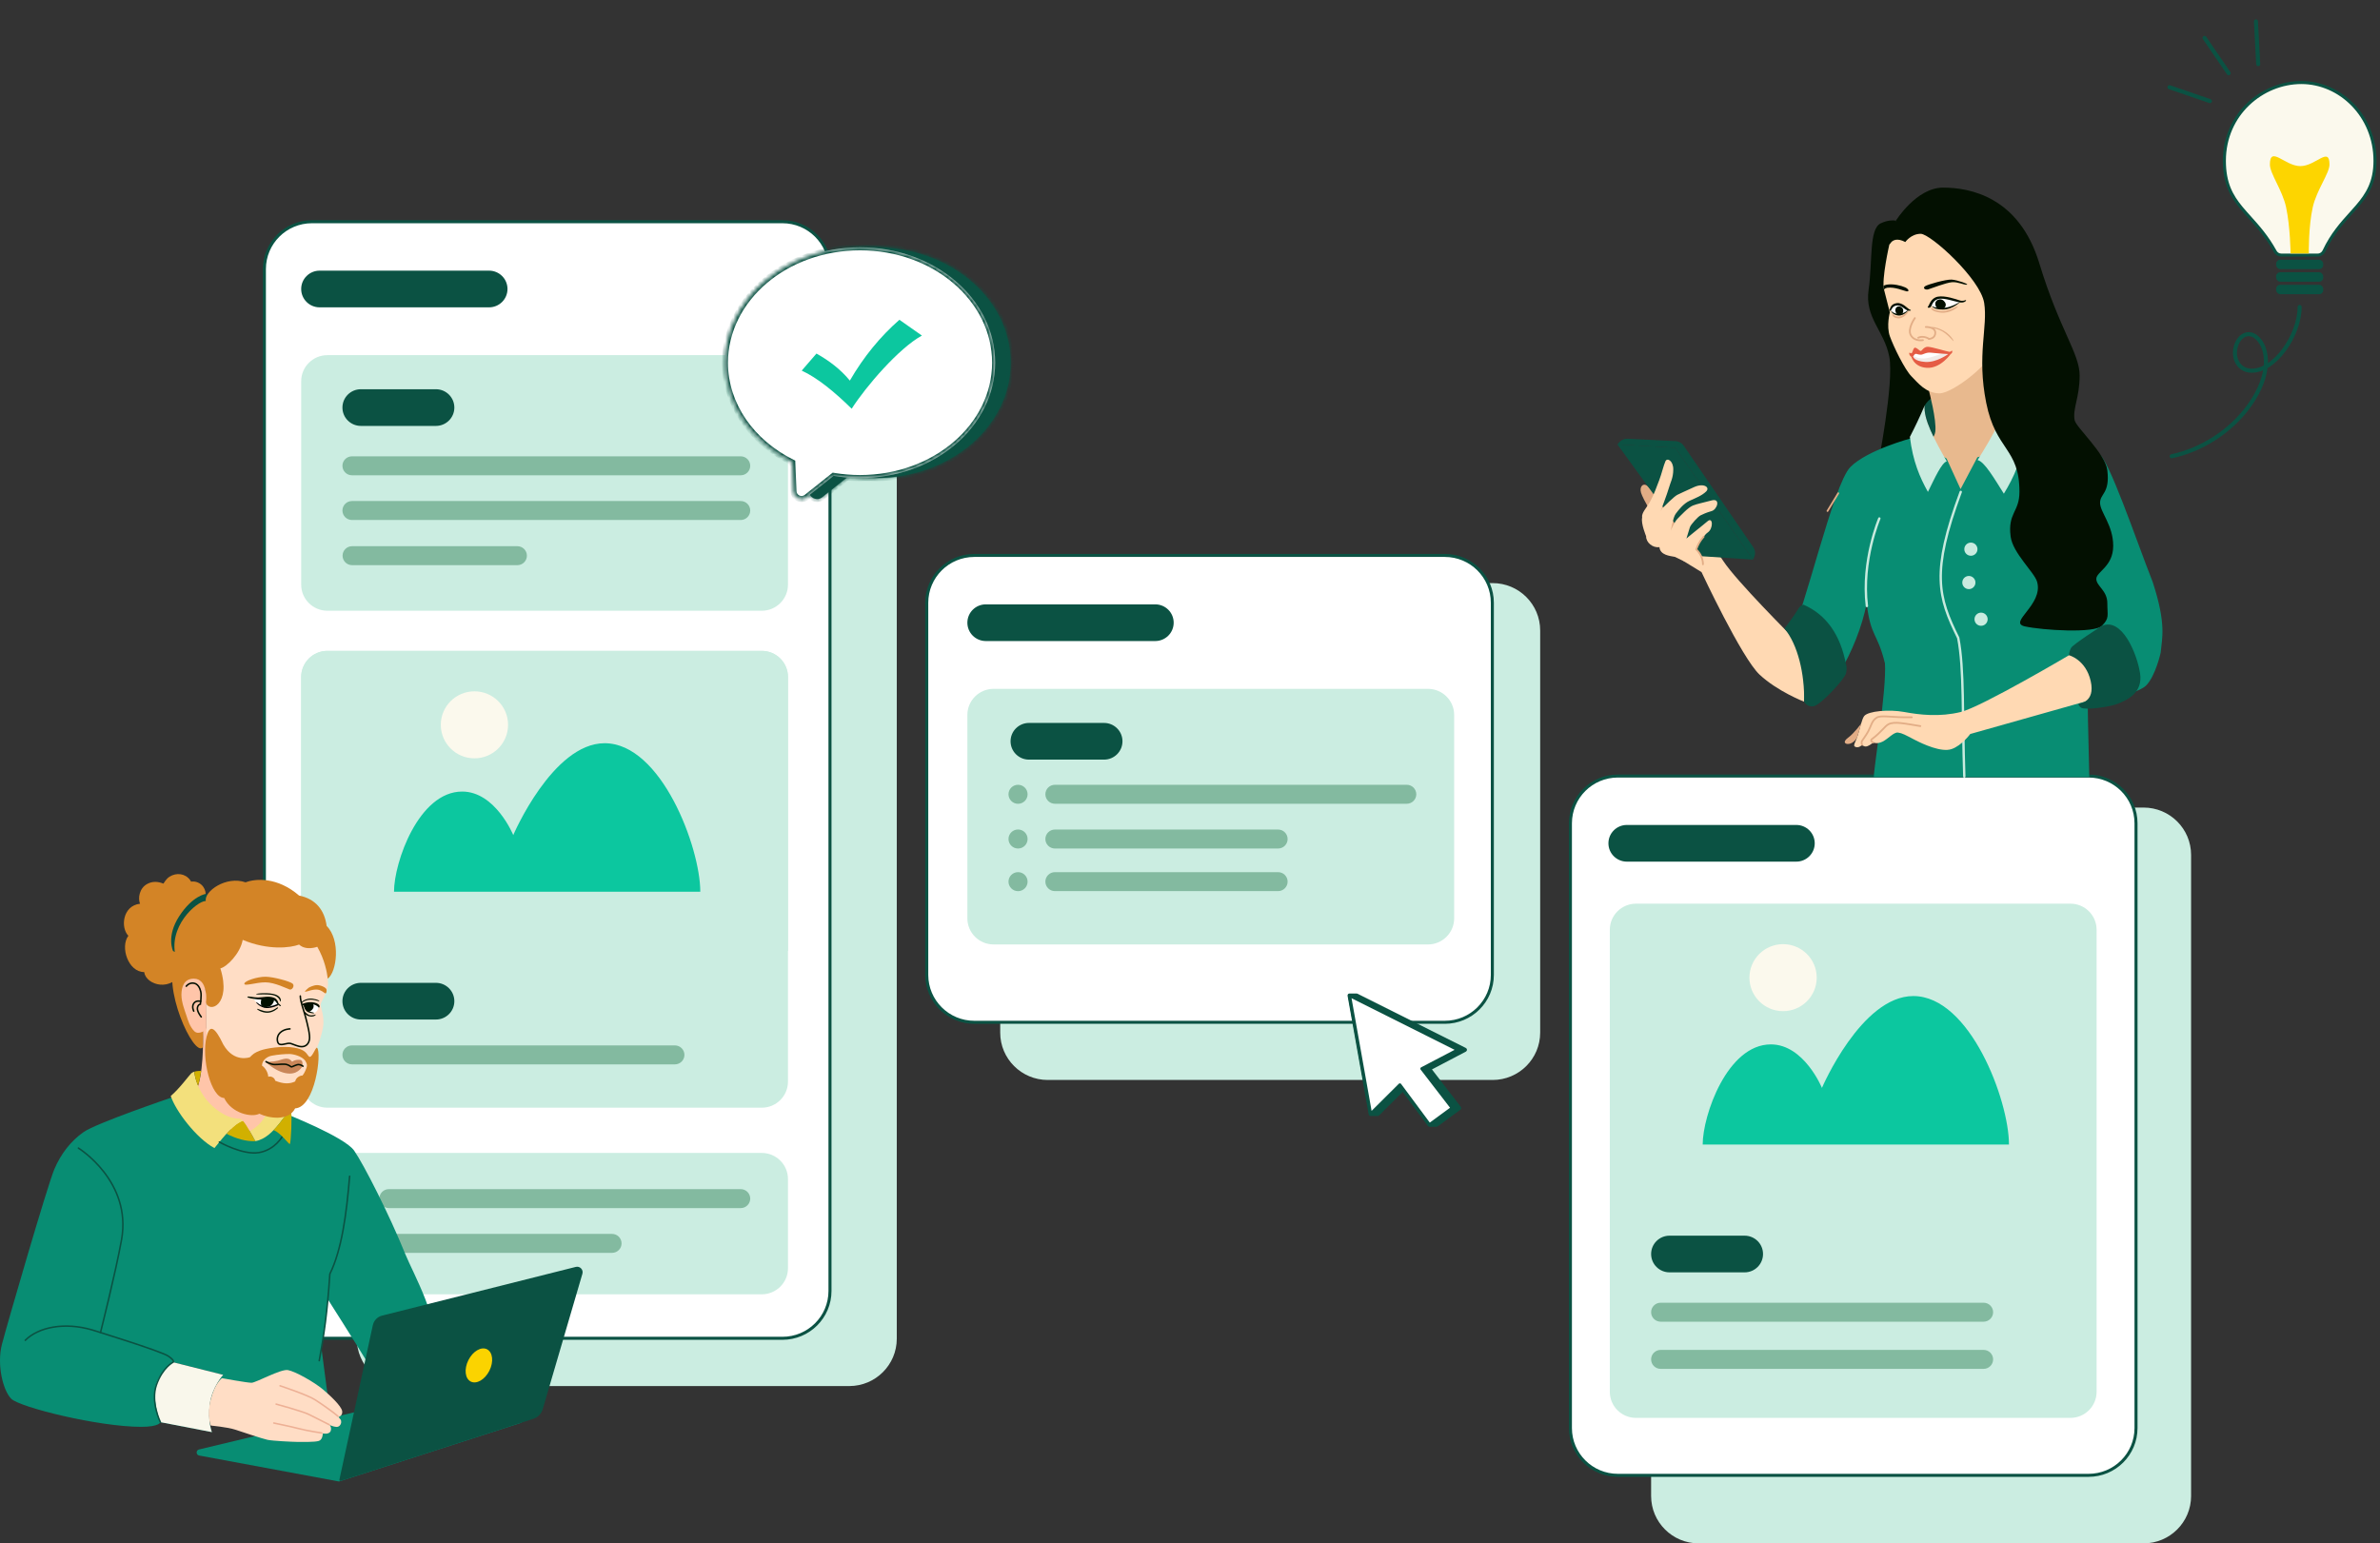 <svg width="589" height="382" viewBox="0 0 589 382" fill="none" xmlns="http://www.w3.org/2000/svg">
<rect x="0" y="0" width="589" height="382" fill="#333333" stroke="none"/>
<g id="hero-img">
<g id="card-right">
<path id="Vector" d="M530.479 199.877H420.386C413.886 199.877 408.617 205.125 408.617 211.599V370.278C408.617 376.752 413.886 382 420.386 382H530.479C536.979 382 542.248 376.752 542.248 370.278V211.599C542.248 205.125 536.979 199.877 530.479 199.877Z" fill="#CBEDE1"/>
<path id="Vector_2" d="M516.871 192.073H400.392C393.904 192.073 388.645 197.312 388.645 203.773V353.461C388.645 359.923 393.904 365.161 400.392 365.161H516.871C523.359 365.161 528.618 359.923 528.618 353.461V203.773C528.618 197.312 523.359 192.073 516.871 192.073Z" fill="white" stroke="#0B5243" stroke-width="0.75" stroke-miterlimit="10"/>
<path id="Vector_3" d="M444.549 204.184H402.61C400.092 204.184 398.051 206.216 398.051 208.724C398.051 211.231 400.092 213.264 402.61 213.264H444.549C447.067 213.264 449.108 211.231 449.108 208.724C449.108 206.216 447.067 204.184 444.549 204.184Z" fill="#0B5243"/>
<path id="Vector_4" d="M512.379 223.665H404.883C401.301 223.665 398.396 226.557 398.396 230.125V344.481C398.396 348.049 401.301 350.941 404.883 350.941H512.379C515.961 350.941 518.865 348.049 518.865 344.481V230.125C518.865 226.557 515.961 223.665 512.379 223.665Z" fill="#CBEDE1"/>
<path id="Vector_5" d="M431.755 305.841H413.175C410.658 305.841 408.617 307.873 408.617 310.381C408.617 312.888 410.658 314.921 413.175 314.921H431.755C434.272 314.921 436.313 312.888 436.313 310.381C436.313 307.873 434.272 305.841 431.755 305.841Z" fill="#0B5243"/>
<path id="Vector_6" d="M490.891 322.436H410.98C409.675 322.436 408.617 323.487 408.617 324.783C408.617 326.08 409.675 327.131 410.98 327.131H490.891C492.196 327.131 493.254 326.08 493.254 324.783C493.254 323.487 492.196 322.436 490.891 322.436Z" fill="#83BAA0"/>
<path id="Vector_7" d="M490.891 334.113H410.98C409.675 334.113 408.617 335.164 408.617 336.461C408.617 337.757 409.675 338.809 410.98 338.809H490.891C492.196 338.809 493.254 337.757 493.254 336.461C493.254 335.164 492.196 334.113 490.891 334.113Z" fill="#83BAA0"/>
<path id="Vector_8" d="M497.177 283.274C497.177 272.351 487.525 246.532 473.504 246.532C460.62 246.532 450.891 269.265 450.891 269.265C450.891 269.265 446.477 258.498 438.252 258.498C427.463 258.498 421.378 276.07 421.378 283.285H497.177V283.274Z" fill="#0CC79F"/>
<path id="Vector_9" d="M441.272 250.272C445.87 250.272 449.598 246.56 449.598 241.98C449.598 237.401 445.87 233.688 441.272 233.688C436.674 233.688 432.947 237.401 432.947 241.98C432.947 246.56 436.674 250.272 441.272 250.272Z" fill="#FBF9ED"/>
</g>
<g id="card-left">
<path id="Vector_10" d="M210.164 66.7H100.071C93.571 66.7 88.302 71.948 88.302 78.422V331.343C88.302 337.817 93.571 343.065 100.071 343.065H210.164C216.664 343.065 221.933 337.817 221.933 331.343V78.422C221.933 71.948 216.664 66.7 210.164 66.7Z" fill="#CBEDE1"/>
<path id="Vector_11" d="M193.635 54.878H77.201C70.701 54.878 65.432 60.126 65.432 66.6V319.521C65.432 325.995 70.701 331.243 77.201 331.243H193.635C200.135 331.243 205.405 325.995 205.405 319.521V66.6C205.405 60.126 200.135 54.878 193.635 54.878Z" fill="white" stroke="#0B5243" stroke-width="0.75" stroke-miterlimit="10"/>
<path id="Vector_12" d="M188.52 87.902H81.024C77.442 87.902 74.537 90.794 74.537 94.362V144.702C74.537 148.27 77.442 151.162 81.024 151.162H188.52C192.102 151.162 195.006 148.27 195.006 144.702V94.362C195.006 90.794 192.102 87.902 188.52 87.902Z" fill="#CBEDE1"/>
<path id="Vector_13" d="M188.52 285.365H81.024C77.442 285.365 74.537 288.258 74.537 291.826V313.893C74.537 317.461 77.442 320.354 81.024 320.354H188.52C192.102 320.354 195.006 317.461 195.006 313.893V291.826C195.006 288.258 192.102 285.365 188.52 285.365Z" fill="#CBEDE1"/>
<path id="Vector_14" d="M188.52 161.097H81.024C77.442 161.097 74.537 163.99 74.537 167.558V267.705C74.537 271.273 77.442 274.165 81.024 274.165H188.52C192.102 274.165 195.006 271.273 195.006 267.705V167.558C195.006 163.99 192.102 161.097 188.52 161.097Z" fill="#CBEDE1"/>
<path id="Vector_15" d="M81.013 161.097H188.52C192.097 161.097 195.006 163.994 195.006 167.558V235.359H74.537V167.558C74.537 163.994 77.446 161.097 81.024 161.097H81.013Z" fill="#CBEDE1"/>
<path id="Vector_16" d="M121.035 66.989H79.096C76.578 66.989 74.537 69.021 74.537 71.529C74.537 74.036 76.578 76.069 79.096 76.069H121.035C123.553 76.069 125.594 74.036 125.594 71.529C125.594 69.021 123.553 66.989 121.035 66.989Z" fill="#0B5243"/>
<path id="Vector_17" d="M107.884 96.338H89.305C86.787 96.338 84.746 98.371 84.746 100.878C84.746 103.385 86.787 105.418 89.305 105.418H107.884C110.401 105.418 112.442 103.385 112.442 100.878C112.442 98.371 110.401 96.338 107.884 96.338Z" fill="#0B5243"/>
<path id="Vector_18" d="M107.884 243.262H89.305C86.787 243.262 84.746 245.295 84.746 247.802C84.746 250.309 86.787 252.342 89.305 252.342H107.884C110.401 252.342 112.442 250.309 112.442 247.802C112.442 245.295 110.401 243.262 107.884 243.262Z" fill="#0B5243"/>
<path id="Vector_19" d="M183.304 112.944H87.109C85.804 112.944 84.746 113.995 84.746 115.292C84.746 116.588 85.804 117.639 87.109 117.639H183.304C184.609 117.639 185.666 116.588 185.666 115.292C185.666 113.995 184.609 112.944 183.304 112.944Z" fill="#83BAA0"/>
<path id="Vector_20" d="M183.304 124.011H87.109C85.804 124.011 84.746 125.062 84.746 126.359C84.746 127.655 85.804 128.706 87.109 128.706H183.304C184.609 128.706 185.666 127.655 185.666 126.359C185.666 125.062 184.609 124.011 183.304 124.011Z" fill="#83BAA0"/>
<path id="Vector_21" d="M183.304 294.323H96.237C94.932 294.323 93.875 295.374 93.875 296.671C93.875 297.968 94.932 299.019 96.237 299.019H183.304C184.609 299.019 185.667 297.968 185.667 296.671C185.667 295.374 184.609 294.323 183.304 294.323Z" fill="#83BAA0"/>
<path id="Vector_22" d="M151.462 305.402H96.237C94.932 305.402 93.875 306.453 93.875 307.749C93.875 309.046 94.932 310.097 96.237 310.097H151.462C152.767 310.097 153.825 309.046 153.825 307.749C153.825 306.453 152.767 305.402 151.462 305.402Z" fill="#83BAA0"/>
<path id="Vector_23" d="M167.02 258.747H87.109C85.804 258.747 84.746 259.798 84.746 261.095C84.746 262.391 85.804 263.442 87.109 263.442H167.02C168.325 263.442 169.383 262.391 169.383 261.095C169.383 259.798 168.325 258.747 167.02 258.747Z" fill="#83BAA0"/>
<path id="Vector_24" d="M128.034 135.189H87.142C85.837 135.189 84.779 136.24 84.779 137.537C84.779 138.833 85.837 139.884 87.142 139.884H128.034C129.339 139.884 130.397 138.833 130.397 137.537C130.397 136.24 129.339 135.189 128.034 135.189Z" fill="#83BAA0"/>
<g id="Group">
<path id="Vector_25" d="M173.306 220.695C173.306 209.772 163.654 183.953 149.634 183.953C136.75 183.953 127.02 206.686 127.02 206.686C127.02 206.686 122.607 195.919 114.381 195.919C103.593 195.919 97.508 213.491 97.508 220.706H173.306V220.695Z" fill="#0CC79F"/>
<path id="Vector_26" d="M117.413 187.694C122.011 187.694 125.739 183.981 125.739 179.402C125.739 174.822 122.011 171.11 117.413 171.11C112.815 171.11 109.088 174.822 109.088 179.402C109.088 183.981 112.815 187.694 117.413 187.694Z" fill="#FBF9ED"/>
</g>
<path id="Vector_27" d="M87.109 299.03C88.414 299.03 89.472 297.976 89.472 296.677C89.472 295.377 88.414 294.323 87.109 294.323C85.804 294.323 84.746 295.377 84.746 296.677C84.746 297.976 85.804 299.03 87.109 299.03Z" fill="#83BAA0"/>
<path id="Vector_28" d="M87.109 310.108C88.414 310.108 89.472 309.055 89.472 307.755C89.472 306.455 88.414 305.402 87.109 305.402C85.804 305.402 84.746 306.455 84.746 307.755C84.746 309.055 85.804 310.108 87.109 310.108Z" fill="#83BAA0"/>
</g>
<g id="card-center">
<path id="Vector_29" d="M369.392 144.323H259.299C252.799 144.323 247.53 149.571 247.53 156.045V255.582C247.53 262.056 252.799 267.304 259.299 267.304H369.392C375.892 267.304 381.161 262.056 381.161 255.582V156.045C381.161 149.571 375.892 144.323 369.392 144.323Z" fill="#CBEDE1"/>
<path id="Vector_30" d="M357.556 137.474H241.121C234.621 137.474 229.352 142.722 229.352 149.196V241.307C229.352 247.781 234.621 253.029 241.121 253.029H357.556C364.056 253.029 369.325 247.781 369.325 241.307V149.196C369.325 142.722 364.056 137.474 357.556 137.474Z" fill="white" stroke="#0B5243" stroke-width="0.75" stroke-miterlimit="10"/>
<path id="Vector_31" d="M353.388 170.498H245.892C242.31 170.498 239.405 173.39 239.405 176.958V227.298C239.405 230.866 242.31 233.759 245.892 233.759H353.388C356.97 233.759 359.874 230.866 359.874 227.298V176.958C359.874 173.39 356.97 170.498 353.388 170.498Z" fill="#CBEDE1"/>
<path id="Vector_32" d="M273.23 178.934H254.651C252.134 178.934 250.093 180.967 250.093 183.474C250.093 185.982 252.134 188.014 254.651 188.014H273.23C275.748 188.014 277.789 185.982 277.789 183.474C277.789 180.967 275.748 178.934 273.23 178.934Z" fill="#0B5243"/>
<path id="Vector_33" d="M285.903 149.585H243.964C241.446 149.585 239.405 151.617 239.405 154.125C239.405 156.632 241.446 158.665 243.964 158.665H285.903C288.421 158.665 290.462 156.632 290.462 154.125C290.462 151.617 288.421 149.585 285.903 149.585Z" fill="#0B5243"/>
<path id="Vector_34" d="M348.138 194.241H261.072C259.767 194.241 258.709 195.292 258.709 196.589C258.709 197.886 259.767 198.937 261.072 198.937H348.138C349.443 198.937 350.501 197.886 350.501 196.589C350.501 195.292 349.443 194.241 348.138 194.241Z" fill="#83BAA0"/>
<path id="Vector_35" d="M316.296 205.32H261.072C259.767 205.32 258.709 206.371 258.709 207.667C258.709 208.964 259.767 210.015 261.072 210.015H316.296C317.601 210.015 318.659 208.964 318.659 207.667C318.659 206.371 317.601 205.32 316.296 205.32Z" fill="#83BAA0"/>
<path id="Vector_36" d="M251.944 198.948C253.248 198.948 254.306 197.894 254.306 196.595C254.306 195.295 253.248 194.241 251.944 194.241C250.639 194.241 249.581 195.295 249.581 196.595C249.581 197.894 250.639 198.948 251.944 198.948Z" fill="#83BAA0"/>
<path id="Vector_37" d="M251.944 210.015C253.248 210.015 254.306 208.961 254.306 207.662C254.306 206.362 253.248 205.308 251.944 205.308C250.639 205.308 249.581 206.362 249.581 207.662C249.581 208.961 250.639 210.015 251.944 210.015Z" fill="#83BAA0"/>
<path id="Vector_38" d="M316.296 215.865H261.072C259.767 215.865 258.709 216.916 258.709 218.213C258.709 219.509 259.767 220.56 261.072 220.56H316.296C317.601 220.56 318.659 219.509 318.659 218.213C318.659 216.916 317.601 215.865 316.296 215.865Z" fill="#83BAA0"/>
<path id="Vector_39" d="M251.944 220.571C253.248 220.571 254.306 219.518 254.306 218.218C254.306 216.918 253.248 215.865 251.944 215.865C250.639 215.865 249.581 216.918 249.581 218.218C249.581 219.518 250.639 220.571 251.944 220.571Z" fill="#83BAA0"/>
</g>
<g id="person-left">
<path id="Vector_40" d="M34.655 223.665C34.121 222.403 34.426 219.858 36.439 218.782C37.705 218.105 39.03 218.132 40.443 218.706C40.629 218.487 41.076 217.548 41.971 216.985C43.672 215.909 45.882 216.193 47.055 217.832C47.142 217.952 47.218 218.083 47.289 218.209C48.418 218.05 49.597 218.504 50.311 219.503C51.326 220.929 50.999 222.906 49.58 223.927C49.28 224.14 48.958 224.293 48.626 224.391C49.951 224.484 51.228 225.145 52.062 226.308C53.541 228.378 53.066 231.262 50.999 232.742C49.139 234.075 46.629 233.818 45.063 232.251C44.731 233.081 44.163 233.834 43.383 234.397C43.252 234.49 43.121 234.577 42.985 234.654C43.651 234.916 44.256 235.369 44.703 235.997C45.947 237.74 45.522 237.953 45.271 240.077C42.614 245.828 36.095 243.829 35.681 240.596C31.715 240.596 29.686 234.359 31.77 231.612C29.811 229.651 30.275 224.178 34.672 223.676L34.655 223.665ZM46.962 224.571C47.077 224.539 47.191 224.506 47.306 224.479C47.175 224.462 47.044 224.44 46.913 224.402C46.929 224.457 46.946 224.511 46.962 224.571Z" fill="#D38426"/>
<path id="Vector_41" d="M51.828 221.584L50.922 221.251C50.922 221.251 47.655 221.688 44.36 226.756C41.065 231.825 42.833 235.402 42.833 235.402L43.727 235.773L51.828 221.589V221.584Z" fill="#0B5243"/>
<path id="Vector_42" d="M42.821 337.164L55.237 340.288C55.237 340.288 52.487 343.27 51.925 347.536C51.369 351.801 52.438 354.461 52.438 354.461L39.69 351.998L39.095 350.518L81.841 351.113L79.555 333.696C80.232 329.922 80.75 325.88 81.143 321.604C81.143 321.604 87.514 331.587 91.256 337.737C94.998 343.887 104.948 333.029 106.301 331.675C109.612 328.36 102.123 314.886 100.339 310.484C96.297 300.505 90.023 288.216 87.65 284.797C85.278 281.378 70.565 275.605 70.565 275.605C66.288 284.158 57.337 284.229 42.406 271.667C42.406 271.667 23.81 277.987 20.663 280.215C17.51 282.438 15.098 285.54 13.451 289.385C11.798 293.23 1.728 327.884 0.468 332.773C-0.798 337.655 0.681 344.1 2.786 346.214C4.892 348.322 24.432 353.156 34.938 353.156C39.493 353.156 39.695 351.992 39.695 351.992" fill="#088D73"/>
<path id="Vector_43" d="M66.284 271.269C66.284 271.269 65.973 272.973 65.973 274.431C65.973 274.431 66.305 279.281 61.805 279.953C53.415 281.608 48.533 270.051 49.046 268.647C50.595 263.601 50.208 255.102 50.208 255.102L51.56 254.19C53.492 262.011 58.052 268.243 66.289 271.263L66.284 271.269Z" fill="#FFC5A9"/>
<path id="Vector_44" d="M79.032 235.014C78.127 231.421 65.504 221.89 55.139 231.721C51.119 235.293 50.922 244.829 50.922 244.829C50.922 244.829 50.895 253.628 51.119 256.5C51.343 259.373 51.13 259.346 52.423 262.159C53.715 264.972 61.789 268.533 65.657 269.707C69.524 270.881 72.721 270.204 73.315 269.297C73.91 268.391 76.927 263.158 76.927 263.158C76.927 263.158 80.047 256.233 80.047 253.065C80.047 250.722 79.36 249.548 79.36 248.696C79.36 247.844 80.876 246.129 81.149 244.01C81.422 240.099 79.038 235.02 79.038 235.02" fill="#FFDDC5"/>
<path id="Vector_45" d="M68.939 248.592C68.939 248.592 68.645 247.581 67.45 247.155C66.256 246.729 64.99 247.199 64.248 247.155C63.506 247.112 62.65 247.035 62.65 247.035C62.65 247.035 64.025 249.367 65.792 249.367C67.559 249.367 68.934 248.586 68.934 248.586L68.939 248.592Z" fill="white"/>
<path id="Vector_46" d="M78.934 249.029C78.934 249.029 78.656 250.678 77.619 250.662C76.582 250.645 76.222 250.493 75.895 250.094C75.568 249.695 75.137 248.603 75.137 248.603C75.137 248.603 76.266 248.144 77.275 248.319C78.284 248.494 78.934 249.029 78.934 249.029Z" fill="white"/>
<path id="Vector_47" d="M76.403 244.458C76.403 244.458 77.543 243.824 78.47 243.824C79.397 243.824 80.701 244.419 80.805 244.911C80.908 245.402 80.739 246.041 80.412 245.823C80.085 245.604 79.501 245.086 78.683 244.955C77.466 244.763 75.977 245.468 75.557 245.468C75.137 245.468 76.408 244.458 76.408 244.458H76.403Z" fill="#D38426"/>
<path id="Vector_48" d="M72.442 243.48C71.896 242.934 67.679 241.749 65.672 241.749C63.664 241.749 60.468 242.781 60.468 243.48C60.468 244.179 63.354 243.136 65.672 243.136C67.99 243.136 71.078 244.72 71.678 244.905C72.278 245.091 72.987 244.032 72.442 243.485V243.48Z" fill="#D38426"/>
<path id="Vector_49" d="M74.826 248.483C74.826 248.483 76.19 247.789 77.81 248.15C78.732 248.352 78.983 248.761 79.064 248.909C79.217 249.176 78.95 249.493 78.863 249.368C78.775 249.242 78.399 248.816 77.575 248.587C76.61 248.324 74.82 248.898 74.82 248.898V248.488L74.826 248.483Z" fill="#031001"/>
<path id="Vector_50" d="M79.02 247.8C79.118 247.702 78.627 247.368 77.389 247.188C76.151 247.008 74.896 247.609 74.612 248.1V248.319C75.294 247.636 76.336 247.352 77.356 247.461C78.376 247.571 78.927 247.898 79.026 247.8H79.02Z" fill="#031001"/>
<path id="Vector_51" d="M75.137 248.816C75.137 248.816 75.388 250.225 76.342 250.564C77.291 250.897 77.87 250.853 77.706 250.689C77.542 250.525 77.133 250.591 76.424 250.263C75.715 249.936 75.278 248.745 75.278 248.745L75.142 248.816H75.137Z" fill="#031001"/>
<path id="Vector_52" d="M77.449 248.319C77.449 248.319 77.689 248.718 77.602 249.248C77.515 249.778 76.833 250.406 76.434 250.406C76.036 250.406 75.561 249.69 75.561 249.69L75.135 248.603L77.449 248.319Z" fill="#031001"/>
<path id="Vector_53" d="M78.147 251.142C78.147 250.995 77.335 251.47 76.614 251.257C75.894 251.044 75.213 250.061 75.213 250.334C75.213 250.607 75.605 251.372 76.614 251.563C77.618 251.754 78.147 251.29 78.147 251.142Z" fill="#031001"/>
<path id="Vector_54" d="M69.519 248.985C69.611 248.783 68.902 248.456 68.875 248.221C68.848 247.986 68.575 247.254 67.866 246.97C66.442 246.397 65.056 246.888 63.856 246.888C62.656 246.888 61.32 246.462 61.221 246.73C61.123 246.997 62.711 247.249 63.856 247.363C65.002 247.478 66.84 247.183 67.604 247.483C68.368 247.789 68.482 248.363 68.619 248.505C68.755 248.647 69.421 249.182 69.513 248.98L69.519 248.985Z" fill="#031001"/>
<path id="Vector_55" d="M68.623 248.51C68.623 248.51 66.981 249.226 65.836 249.198C64.69 249.176 63.506 247.931 63.397 248.04C63.277 248.161 64.412 249.389 65.857 249.499C67.303 249.608 68.939 248.767 68.939 248.767L68.623 248.505V248.51Z" fill="black"/>
<path id="Vector_56" d="M69.382 247.898C69.251 247.898 69.36 246.986 68.012 246.44C66.665 245.894 63.583 246.276 63.386 246.074C63.19 245.872 66.665 245.561 68.247 246.183C69.829 246.806 69.513 247.898 69.382 247.898Z" fill="#031001"/>
<path id="Vector_57" d="M67.838 247.571C67.696 248.226 67.331 248.761 66.703 249.154L65.34 249.34L64.663 248.887C64.489 248.248 64.57 247.8 64.663 247.358L66.682 247.041L67.642 247.188L67.838 247.571Z" fill="#031001"/>
<path id="Vector_58" d="M68.787 249.526C68.912 249.417 68.748 249.253 68.557 249.389C68.367 249.526 67.445 250.274 66.266 250.323C65.088 250.373 63.735 249.575 63.626 249.712C63.517 249.848 64.826 250.711 66.245 250.662C67.657 250.613 68.666 249.635 68.792 249.526H68.787Z" fill="#031001"/>
<path id="Vector_59" d="M78.519 234.337C78.519 234.337 75.775 235.402 74.019 233.791C71.913 234.599 66.387 235.276 60.065 232.627C59.443 236.057 56.083 239.345 54.539 239.684C57.365 248.723 51.74 250.951 50.884 248.04C50.884 248.04 51.288 245.566 50.382 244.075C49.477 242.584 49.389 242.688 49.389 242.688L50.251 254.277L50.213 259.215C47.987 261.88 39.734 243.829 43.629 237.264C41.239 229.465 48.729 223.004 50.922 223.004C50.513 220.606 55.968 216.701 60.779 218.389C63.18 217.449 68.624 216.991 74.019 221.66C78.148 222.491 80.314 225.276 80.838 229.181C84.345 232.693 83.358 240.558 81.11 242.234C80.941 240.672 80.347 237.505 78.519 234.342V234.337Z" fill="#D38426"/>
<path id="Vector_60" d="M51.091 254.796C51.091 254.796 49.187 256.336 48.08 255.228C46.972 254.119 46.52 252.541 46.127 251.339C45.734 250.132 44.889 248.051 44.899 246.183C44.916 244.315 45.51 242.229 47.965 242.229C51.609 242.229 50.976 248.04 50.976 248.04L51.091 254.796Z" fill="#FFC5A9"/>
<path id="Vector_61" d="M46.1 244.097C46.1 244.097 46.738 243.212 47.856 243.332C48.975 243.453 49.471 244.523 49.689 245.452C49.907 246.38 49.591 248.532 49.591 248.532C49.591 248.532 48.947 248.636 48.849 249.515C48.751 250.389 49.804 251.694 49.804 251.694" stroke="#031001" stroke-width="0.378" stroke-miterlimit="10" stroke-linecap="round"/>
<path id="Vector_62" d="M49.678 247.827C49.678 247.827 48.516 247.5 47.948 248.352C47.386 249.204 47.948 250.253 47.948 250.253" stroke="#031001" stroke-width="0.378" stroke-miterlimit="10" stroke-linecap="round"/>
<path id="Vector_63" d="M65.672 262.776C65.672 262.776 66.845 263.491 67.838 263.491C68.83 263.491 70.107 263.278 70.827 263.491C71.547 263.704 71.792 264.076 71.978 264.076C72.163 264.076 73.173 263.491 73.729 263.491C74.285 263.491 74.82 263.901 74.82 263.901C74.984 262.88 74.76 262.448 74.318 262.344C74.318 262.344 73.162 262.131 72.3 262.781C71.863 262.29 71.667 262.137 71.171 262.033C70.674 261.929 69.73 262.23 69.73 262.23C68.438 262.71 67.079 262.869 65.666 262.781L65.672 262.776Z" fill="#C98659"/>
<path id="Vector_64" d="M74.826 263.896C74.826 263.896 74.291 263.486 73.735 263.486C73.178 263.486 72.163 264.07 71.984 264.07C71.803 264.07 71.553 263.699 70.832 263.486C70.112 263.273 68.836 263.486 67.843 263.486C66.85 263.486 65.677 262.771 65.677 262.771C65.677 262.771 68.623 265.725 71.738 265.725C73.986 265.725 74.831 263.896 74.831 263.896H74.826Z" fill="#C98659"/>
<path id="Vector_65" d="M74.979 263.896C74.979 263.896 74.445 263.486 73.888 263.486C73.332 263.486 72.317 264.07 72.137 264.07C71.957 264.07 71.706 263.699 70.986 263.486C70.266 263.273 68.99 263.486 67.997 263.486C67.004 263.486 65.831 262.771 65.831 262.771" stroke="#031001" stroke-width="0.378" stroke-miterlimit="10" stroke-linecap="round"/>
<path id="Vector_66" d="M63.228 282.46C63.228 282.46 60.806 277.965 60.097 277.44C58.188 277.954 56.251 280.444 56.049 280.614C58.477 281.848 60.877 282.542 63.228 282.454V282.46Z" fill="#D1B000"/>
<path id="Vector_67" d="M61.799 279.953C65.906 277.883 66.867 273.322 66.867 273.322C67.046 272.558 67.194 271.815 67.243 271.138C69.31 272.039 71.078 273.628 72.032 275.403C70.478 274.775 68.176 281.504 63.233 282.443L61.804 279.953H61.799Z" fill="#F3E07C"/>
<path id="Vector_68" d="M60.103 277.429C58.019 278.074 55.553 281.078 53.066 284.164C48.549 281.711 43.427 274.901 42.259 271.269C44.327 269.543 46.711 266.282 47.322 265.665C47.502 265.485 47.791 265.348 48.102 265.245C48.102 265.987 48.811 270.007 52.035 273.24C53.726 274.934 55.613 276.086 57.119 276.55C58.215 276.889 59.334 276.823 59.552 276.954C59.737 277.069 60.092 277.429 60.092 277.429H60.103Z" fill="#F3E07C"/>
<path id="Vector_69" d="M19.402 284.164C19.402 284.164 32.69 292.351 30.077 306.868C28.616 314.995 24.873 329.801 24.873 329.801" stroke="#0B5243" stroke-width="0.378" stroke-linecap="round" stroke-linejoin="round"/>
<path id="Vector_70" d="M69.959 281.133C69.959 281.133 68.159 284.562 64.133 285.267C60.102 285.972 54.287 282.662 54.287 282.662" stroke="#0B5243" stroke-width="0.378" stroke-linecap="round" stroke-linejoin="round"/>
<path id="Vector_71" d="M86.528 291.133C85.753 300.609 84.553 309.38 81.629 315.328C81.018 324.771 80.183 330.419 79.005 336.776" stroke="#0B5243" stroke-width="0.378" stroke-linecap="round" stroke-linejoin="round"/>
<path id="Vector_72" d="M39.691 351.998L52.439 354.461C52.439 354.461 51.365 351.801 51.927 347.536C52.483 343.27 55.238 340.288 55.238 340.288L42.822 337.164C42.822 337.164 38.813 339.933 38.398 343.964C37.983 347.989 39.691 351.998 39.691 351.998Z" fill="#F9F7EB"/>
<path id="Vector_73" d="M49.023 268.713C48.499 267.642 48.073 265.72 48.106 265.245C48.706 265.037 49.792 265.048 49.792 265.048C49.617 266.288 49.344 267.642 49.023 268.713Z" fill="#D1B000"/>
<path id="Vector_74" d="M66.284 270.826C66.284 270.826 66.077 272.825 66.022 273.333C65.968 273.841 65.973 274.813 65.973 274.813L65.858 275.895C66.557 274.786 67.02 273.202 67.244 271.143C66.927 270.985 66.611 270.848 66.284 270.826Z" fill="#D1B000"/>
<path id="Vector_75" d="M72.027 275.403C72.317 275.501 72.027 283.099 71.716 283.153C71.406 283.208 69.453 280.335 67.696 279.723C67.696 279.723 68.809 278.549 70.113 276.796C71.275 275.256 71.738 275.31 72.027 275.409V275.403Z" fill="#D1B000"/>
<path id="Vector_76" d="M39.69 351.998C39.69 351.998 37.224 347.006 38.719 342.751C40.214 338.496 42.821 337.164 42.821 337.164C42.821 337.164 43.427 336.88 41.659 335.656C39.892 334.428 22.834 329.179 22.834 329.179C15.95 327.158 9.507 328.48 6.256 331.735" stroke="#0B5243" stroke-width="0.378" stroke-linecap="round" stroke-linejoin="round"/>
<path id="Vector_77" d="M51.173 256.44C51.893 253.562 53.142 254.059 55.264 258.532C57.954 263.18 61.854 261.662 61.854 261.662C62.645 260.87 62.934 260.58 64.364 260.029C65.793 259.477 69.922 258.8 72.77 259.297C75.088 259.701 75.606 260.329 76.354 261.378C77.101 262.426 78.067 259.062 78.465 259.324C79.67 260.531 78.001 274.06 73.037 274.338C71.428 277.583 66.436 276.78 64.189 275.655C62.323 276.643 57.332 275.627 55.472 271.755C52.27 271.755 49.722 261.951 51.162 256.44H51.173ZM73.053 267.664C73.272 266.61 74.341 266.195 74.881 266.195C75.159 265.851 75.339 265.49 75.557 265.043C76.092 263.846 76.097 263.448 75.557 262.552C74.701 261.394 72.584 260.875 71.581 260.875C70.577 260.875 68.82 260.995 67.255 261.296C66.18 261.471 64.838 262.388 64.838 263.759C65.673 264.267 66.382 265.589 66.382 266.506C67.037 266.266 68.002 266.73 68.1 267.484C70.075 268.303 71.695 268.336 73.053 267.664Z" fill="#D38426"/>
<path id="Vector_78" d="M74.323 246.522C74.323 247.925 75.141 249.886 75.616 251.71C76.091 253.535 76.8 256.216 76.571 257.358C76.342 258.499 75.572 259.056 74.683 259.056C73.794 259.056 72.872 258.57 71.988 258.286C71.105 258.002 69.888 258.816 69.103 258.428C68.595 258.177 68.284 256.642 69.277 255.648C70.27 254.654 71.759 254.66 71.759 254.66" stroke="#031001" stroke-width="0.378" stroke-miterlimit="10" stroke-linecap="round"/>
<path id="Vector_79" d="M83.926 350.452L93.461 348.169L128.461 350.272C129.568 350.337 129.764 351.889 128.706 352.233L83.898 366.684L49.292 360.256C48.479 360.103 48.452 358.951 49.253 358.759" fill="#088D73"/>
<path id="Vector_80" d="M92.266 327.988L83.99 366.253C83.947 366.444 84.132 366.608 84.318 366.548L132 351.168C133.118 350.807 133.986 349.917 134.313 348.786L144.132 315.268C144.427 314.263 143.516 313.313 142.501 313.57L94.551 325.629C93.406 325.918 92.522 326.83 92.271 327.988H92.266Z" fill="#0B5243"/>
<path id="Vector_81" d="M116.511 341.951C115.076 341.229 114.81 338.855 115.917 336.647C117.025 334.439 119.085 333.234 120.521 333.956C121.956 334.677 122.221 337.052 121.114 339.26C120.007 341.467 117.946 342.672 116.511 341.951Z" fill="#FBD300"/>
<path id="Vector_82" d="M52.176 352.844C52.176 352.844 56.289 353.216 58.204 353.849C60.118 354.483 64.941 356.099 66.222 356.372C67.51 356.646 72.463 356.88 73.565 356.886C74.672 356.897 77.918 356.962 78.906 356.64C79.893 356.318 79.893 354.783 79.893 354.783C79.893 354.783 81.437 355.165 81.84 354.171C82.151 353.303 81.568 352.697 81.568 352.697C81.568 352.697 82.533 353.145 83.264 353.177C83.777 353.199 84.077 352.899 84.246 352.62C84.65 351.938 84.311 351.386 84.311 351.386L83.771 350.72C83.771 350.72 84.841 350.441 84.688 349.294C84.508 347.961 81.459 345.198 79.991 343.953C77.814 342.096 73.041 339.419 71.247 339.108C69.452 338.797 63.337 342.249 62.24 342.249C61.144 342.249 54.92 341.107 54.92 341.107C54.92 341.107 53.141 342.374 52.127 346.47C51.107 350.567 52.187 352.855 52.187 352.855L52.176 352.844Z" fill="#FFDDC5"/>
<path id="Vector_83" d="M69.311 342.997C69.311 342.997 76.114 345.258 77.936 346.432C79.403 347.377 82.316 349.376 83.625 350.523" stroke="#EDB095" stroke-width="0.378" stroke-linecap="round" stroke-linejoin="round"/>
<path id="Vector_84" d="M79.642 354.685C79.642 354.685 75.927 354.128 73.98 353.603C72.032 353.084 67.766 352.216 67.766 352.216" stroke="#EDB095" stroke-width="0.378" stroke-linecap="round" stroke-linejoin="round"/>
<path id="Vector_85" d="M68.334 347.53C68.334 347.53 74.945 349.321 76.473 350.102C77.918 350.851 81.48 352.626 81.48 352.626" stroke="#EDB095" stroke-width="0.378" stroke-linecap="round" stroke-linejoin="round"/>
</g>
<g id="person-right">
<g id="Group 125">
<path id="Vector_86" d="M469.183 54.622C469.183 54.622 467.56 54.238 465.413 55.287C462.504 56.708 463.457 64.697 462.442 71.688C461.422 78.684 466.32 81.825 467.56 88.291C468.8 94.758 464.674 115.5 464.674 115.5L481.335 113.019L468.963 58.506" fill="#031001"/>
<path id="Vector_87" d="M476.319 100.345C477.328 98.733 478.714 98.141 478.714 98.141C479.993 103.908 480.371 107.235 478.838 108.768C478.838 108.768 475.851 103.097 476.319 100.345Z" fill="#0B5243"/>
<path id="Vector_88" d="M477.39 96.782C477.39 96.782 479.311 103.959 478.945 106.846C478.579 109.732 473.884 111.706 473.884 111.706C473.884 111.706 476.685 124.306 486.317 124.306C495.949 124.306 500.233 107.917 500.233 107.917C500.233 107.917 494.14 103.542 492.821 99.719C491.502 95.897 490.927 89.244 490.927 89.244L477.39 96.788V96.782Z" fill="#E8B98E"/>
<path id="Vector_89" d="M420.702 131.337C418.966 127.757 414.423 126.144 412.433 124.763C412.433 124.763 408.922 121.482 407.857 120.416C406.792 119.351 405.631 120.32 406.121 121.955C406.611 123.59 409.689 128.693 409.689 128.693L416.61 134.765L420.702 131.337Z" fill="#E2AD86"/>
<path id="Vector_90" d="M473.068 108.45C473.068 108.45 462.196 111.32 457.941 115.577C453.686 119.833 446.376 152.11 443.326 156.756C446.454 161.402 446.421 172.971 446.421 172.971C451.223 176.162 459.863 160.528 461.965 149.297C462.934 157.697 464.608 156.491 466.485 164.187C466.913 170.851 463.736 189.834 463.736 192.314H517.052C517.052 190.358 516.675 178.231 516.675 174.138C516.675 174.138 528.747 172.04 531.097 169.689C533.448 167.338 534.716 161.554 534.716 161.554C535.031 158.002 536.204 154.602 532.732 144.009C528.623 133.601 521.798 113.248 519.318 112.278C516.838 111.309 501.671 109.837 501.671 109.837L489.362 113.181L485.197 121.057L481.736 113.496L473.079 108.456L473.068 108.45Z" fill="#088D73"/>
<path id="Vector_91" d="M489.406 113.876C491.108 114.215 493.565 118.488 495.915 122.192C498.384 118.139 500.543 113.594 501.253 106.744C499.489 104.066 497.747 101.264 496.062 98.141C496.704 101.8 493.238 107.737 489.411 113.876H489.406Z" fill="#C9EBDF"/>
<path id="Vector_92" d="M496.057 98.141C494.856 97.098 493.002 97.233 493.002 97.233C493.605 99.043 494.507 100.672 495.561 102.206C495.561 102.206 496.355 99.821 496.057 98.141Z" fill="#0B5243"/>
<path id="Vector_93" d="M481.78 114.192C480.506 114.536 478.782 118.398 477.119 121.752C475.141 118.206 473.388 114.214 472.655 108.131C473.907 105.707 475.135 103.17 476.319 100.345C475.941 103.615 478.72 108.819 481.78 114.186V114.192Z" fill="#C9EBDF"/>
<path id="Vector_94" d="M443.381 157.457C443.381 157.457 429.691 143.78 426.496 138.875C423.542 134.342 420.921 131.889 420.921 131.889L416.61 138.852L421.09 141.598C421.09 141.598 431.027 162.847 435.463 166.985C439.898 171.123 446.475 173.677 446.475 173.677C446.836 162.599 444.356 159.233 443.381 157.463V157.457Z" fill="#FFD9B3"/>
<path id="Vector_95" d="M485.241 121.752C477.891 141.615 479.616 147.783 484.615 157.874C486.12 165.66 485.596 176.88 486.125 192.193" stroke="#C9EBDF" stroke-width="0.587" stroke-miterlimit="10" stroke-linecap="round"/>
<path id="Vector_96" d="M487.755 137.555C488.654 137.555 489.383 136.826 489.383 135.926C489.383 135.026 488.654 134.297 487.755 134.297C486.855 134.297 486.126 135.026 486.126 135.926C486.126 136.826 486.855 137.555 487.755 137.555Z" fill="#C9EBDF"/>
<path id="Vector_97" d="M487.253 145.815C488.152 145.815 488.882 145.085 488.882 144.186C488.882 143.286 488.152 142.556 487.253 142.556C486.353 142.556 485.624 143.286 485.624 144.186C485.624 145.085 486.353 145.815 487.253 145.815Z" fill="#C9EBDF"/>
<path id="Vector_98" d="M490.274 154.892C491.173 154.892 491.903 154.162 491.903 153.263C491.903 152.363 491.173 151.633 490.274 151.633C489.374 151.633 488.645 152.363 488.645 153.263C488.645 154.162 489.374 154.892 490.274 154.892Z" fill="#C9EBDF"/>
<path id="Vector_99" d="M441.623 155.574C441.623 155.574 444.294 152.039 444.937 150.855C445.579 149.671 446.351 149.671 446.351 149.671C452.055 152.18 455.465 157.198 456.852 164.437C456.852 164.437 457.19 165.187 456.852 166.642C456.513 168.096 450.584 174.478 448.876 174.794C447.169 175.11 446.475 173.678 446.475 173.678C446.65 166.861 444.92 159.532 441.623 155.58V155.574Z" fill="#0B5243"/>
<path id="Vector_100" d="M516.724 112.89C516.724 112.89 509.966 123.669 515.039 136.67" stroke="#0B5243" stroke-width="0.44" stroke-linecap="round" stroke-linejoin="round"/>
<path id="Vector_101" d="M467.566 60.558C467.566 60.558 465.605 69.134 466.258 71.688L467.696 77.32C467.696 77.32 466.799 80.68 467.696 83.212C468.592 85.743 471.398 91.499 473.044 93.145C474.588 94.69 476.595 97.357 479.999 97.357C483.403 97.357 493.746 89.188 493.746 85.517V80.985C493.746 78.104 497.933 68.282 493.746 59.775C489.558 51.261 481.572 52.051 476.076 53.489C470.581 54.926 467.566 60.558 467.566 60.558Z" fill="#FFD9B3"/>
<path id="Vector_102" d="M486.734 70.464C487.495 70.408 484.39 69.275 482.975 69.201C481.56 69.128 477.187 70.368 476.454 70.819C475.721 71.27 476.426 71.851 477.221 71.614C478.015 71.378 481.611 69.963 483.082 69.85C484.553 69.737 485.973 70.521 486.729 70.464H486.734Z" fill="#031001"/>
<path id="Vector_103" d="M471.449 71.112C470.44 70.656 468.518 70.205 466.974 70.447C466.495 70.532 466.123 70.729 466.123 70.729C466.146 71.067 466.185 71.389 466.258 71.682C466.258 71.682 466.354 71.36 467.053 71.225C468.964 70.971 471.083 71.975 471.827 72.105C472.571 72.234 472.458 71.563 471.449 71.107V71.112Z" fill="#031001"/>
<path id="Vector_104" d="M473.89 78.724C473.89 78.724 471.973 81.391 472.898 82.992C473.822 84.593 475.891 84.193 475.891 84.193" stroke="#E2AD86" stroke-width="0.44" stroke-linecap="round" stroke-linejoin="round"/>
<path id="Vector_105" d="M476.589 80.934C476.589 80.934 478.94 80.849 478.94 82.36C478.94 83.871 477.384 83.871 477.384 83.871" stroke="#E2AD86" stroke-width="0.44" stroke-linecap="round" stroke-linejoin="round"/>
<path id="Vector_106" d="M474.729 83.595C475.518 83.178 476.645 83.37 477.389 83.877" stroke="#E2AD86" stroke-width="0.44" stroke-linecap="round" stroke-linejoin="round"/>
<path id="Vector_107" d="M485.241 74.602C485.241 74.602 481.104 73.616 479.903 73.616C478.703 73.616 477.891 75.414 477.891 75.414C477.891 75.414 478.297 76.609 480.867 76.429C483.437 76.249 485.241 74.602 485.241 74.602Z" fill="white"/>
<path id="Vector_108" d="M472.368 76.644C472.368 76.644 470.638 75.155 469.364 75.217C468.09 75.279 467.853 76.553 467.853 76.553C467.853 76.553 468.073 77.771 469.629 77.906C471.184 78.042 472.368 76.644 472.368 76.644Z" fill="white"/>
<path id="Vector_109" d="M486.509 74.253C486.424 74.287 485.765 74.62 484.965 74.349C484.164 74.078 481.352 73.092 479.582 73.424C477.812 73.757 477.497 75.476 477.17 75.837C476.843 76.198 477.418 76.305 477.767 76.012C478.117 75.719 478.258 74.388 479.655 74.005C481.053 73.622 483.995 74.71 484.993 74.851C485.99 74.992 486.323 74.631 486.447 74.54C486.571 74.45 486.593 74.213 486.509 74.253Z" fill="#031001"/>
<path id="Vector_110" d="M480.146 74.084C480.833 74.084 481.369 74.715 481.498 75.144C481.628 75.572 481.419 76.441 480.557 76.441C479.695 76.441 479.216 76.412 478.985 75.522C478.753 74.631 479.464 74.084 480.151 74.084H480.146Z" fill="#031001"/>
<path id="Vector_111" d="M485.241 74.602C485.241 74.602 482.845 76.22 480.698 76.22C478.551 76.22 478.128 75.713 478.128 75.713C478.128 75.713 478.263 76.621 480.805 76.621C483.347 76.621 485.241 74.602 485.241 74.602Z" fill="#031001"/>
<path id="Vector_112" d="M484.547 75.837C484.547 75.612 482.191 77.196 480.241 76.97C478.291 76.745 478.049 75.995 477.97 76.198C477.891 76.401 477.987 77.117 480.292 77.382C482.597 77.647 484.547 76.063 484.547 75.837Z" fill="#E2AD86"/>
<path id="Vector_113" d="M483.482 84.441C483.398 84.582 481.927 82.501 480.118 81.74C478.308 80.979 477.801 81.34 477.812 81.176C477.824 81.013 478.184 80.612 480.321 81.509C482.457 82.405 483.567 84.3 483.482 84.441Z" fill="#E2AD86"/>
<path id="Vector_114" d="M472.34 77.066C472.351 76.841 470.846 78.521 469.679 78.385C468.513 78.25 468.394 77.511 468.338 77.72C468.282 77.929 468.31 78.633 469.696 78.791C471.083 78.949 472.334 77.286 472.345 77.066H472.34Z" fill="#E2AD86"/>
<path id="Vector_115" d="M469.787 75.843C470.289 75.758 471.005 76.209 471.005 76.796C471.005 76.796 471.174 77.681 470.289 77.839C469.561 77.969 469.234 77.693 469.093 77.067C468.952 76.441 469.285 75.927 469.787 75.843Z" fill="#031001"/>
<path id="Vector_116" d="M472.464 76.587C472.464 76.587 471.015 77.844 469.713 77.698C468.411 77.551 467.944 76.846 467.944 76.846C467.944 76.846 468.209 77.912 469.753 78.087C471.297 78.261 472.469 76.587 472.469 76.587H472.464Z" fill="#031001"/>
<path id="Vector_117" d="M472.638 76.621C472.08 76.424 470.897 74.777 469.341 75.037C467.786 75.296 467.831 76.418 467.628 76.621C467.425 76.824 467.718 77.066 467.944 76.846C468.169 76.626 468.265 75.809 469.347 75.612C470.429 75.414 471.438 76.677 472.12 76.846C472.802 77.016 473.196 76.818 472.644 76.621H472.638Z" fill="#031001"/>
<path id="Vector_118" d="M482.439 87.654C482.439 87.654 477.722 87.068 476.809 87.068C475.896 87.068 475.513 87.361 475.513 87.361C475.513 87.361 474.47 87.068 473.889 87.068C473.309 87.068 473.281 88.297 473.281 88.297C473.281 88.297 473.889 90.541 476.595 90.541C479.3 90.541 482.445 87.654 482.445 87.654H482.439Z" fill="white"/>
<path id="Vector_119" d="M482.44 87.446C482.44 87.378 482.006 87.175 481.341 87.333C479.796 87.7 477.187 88.906 475.524 88.714C473.151 88.444 473.506 87.581 473.349 87.739C472.954 88.134 474.064 89.791 476.11 90.112C478.9 90.552 482.44 87.671 482.434 87.446H482.44Z" fill="#F2EAE7"/>
<path id="Vector_120" d="M482.439 87.079C481.943 87.056 478.088 85.833 477.074 85.833C476.059 85.833 475.631 86.87 475.344 86.87C475.056 86.87 474.656 86.267 474.036 86.07C473.416 85.873 473.416 87.445 472.976 87.445C472.723 87.445 472.486 87.062 472.486 87.485C472.486 87.756 472.706 88.297 473.275 88.297C473.687 88.297 473.664 87.293 474.504 87.654C474.504 87.654 474.853 87.789 475.406 87.789C475.958 87.789 476.629 87.147 477.891 87.293C479.154 87.44 481.774 87.648 482.439 87.648C483.104 87.648 483.251 87.062 483.093 86.797C482.958 86.662 482.935 87.096 482.439 87.073V87.079Z" fill="#E55C45"/>
<path id="Vector_121" d="M482.135 87.637C482.135 87.637 479.255 89.78 476.454 89.582C473.653 89.385 473.473 88.28 473.473 88.28L472.903 87.919C472.903 87.919 473.394 90.851 476.871 91.043C480.349 91.229 482.879 87.457 482.879 87.457L482.135 87.648V87.637Z" fill="#E55C45"/>
<path id="Vector_122" d="M471.528 59.904C471.528 59.904 472.926 57.869 475.344 57.869C477.762 57.869 490.088 69.01 491.04 74.969C491.993 80.928 489.169 87.846 491.548 99.714C493.926 111.587 499.771 110.837 499.771 121.741C499.771 126.787 496.823 126.917 497.589 132.802C498.119 136.901 503.462 141.637 504.139 143.994C505.773 149.722 496.772 154.091 501.14 155.044C505.502 155.997 518.268 156.797 520.179 154.886C522.09 152.975 521.52 152.422 521.52 149.282C521.52 146.142 518.792 145.054 518.792 143.278C518.792 141.502 522.974 140.256 522.974 135.108C522.974 129.955 519.722 126.77 519.722 124.453C519.722 122.136 522.208 122.141 521.52 116.402C521.019 112.213 513.771 105.78 513.432 103.998C512.886 101.134 514.667 98.434 514.667 92.942C514.667 87.451 509.696 81.672 504.685 65.159C499.664 48.651 487.461 46.435 480.867 46.435C474.273 46.435 469.184 54.622 469.184 54.622L467.566 60.558C468.338 59.233 469.595 58.895 471.528 59.904Z" fill="#031001"/>
<path id="Vector_123" d="M400.254 109.975L420.33 137.623L433.828 138.508L414.592 110.826L400.254 109.975Z" fill="#0B5243"/>
<path id="Vector_124" d="M400.254 109.975L400.789 109.405C401.314 108.847 402.052 108.548 402.813 108.588L414.665 109.186C415.477 109.225 416.221 109.642 416.678 110.313L433.879 135.413C434.409 136.186 434.482 137.183 434.071 138.023L433.834 138.508L414.598 110.832L400.26 109.975H400.254Z" fill="#0B5243"/>
<g id="Group_2">
<path id="Vector_125" d="M512.801 161.731C512.801 161.731 490.449 174.957 485.23 176.231C480.011 177.506 475.068 176.931 471.286 176.231C467.504 175.532 462.353 175.989 461.355 177.218C460.786 177.917 460.318 180.223 459.743 182.05C459.309 183.437 458.593 184.474 458.977 184.75C459.867 185.387 460.87 184.356 460.87 184.356C461.225 184.824 461.766 184.835 462.195 184.666C462.894 184.389 463.587 183.769 463.587 183.769C463.587 183.769 464.494 184.265 465.915 183.549C467.335 182.833 468.665 181.17 469.725 181.317C470.784 181.463 471.551 181.914 473.771 183.07C475.992 184.226 480.439 186.256 482.953 185.41C485.472 184.564 487.591 181.672 487.591 181.672L518.437 172.961C520.235 170.65 517.102 162.627 512.801 161.725V161.731Z" fill="#FFD9B3"/>
<path id="Vector_126" d="M475.242 179.716C471.348 179.101 468.89 178.492 467.363 179.259C466.473 179.704 465.599 181.181 463.339 182.884C462.911 183.098 463.012 183.583 463.593 183.769" stroke="#E2AD86" stroke-width="0.44" stroke-linecap="round" stroke-linejoin="round"/>
<path id="Vector_127" d="M473.123 177.534C468.135 177.652 465.407 176.874 464.365 177.68C463.243 178.402 463.102 179.609 462.347 181.018C461.772 182.095 460.825 183.29 460.752 183.51C460.583 184.018 460.87 184.361 460.87 184.361" stroke="#E2AD86" stroke-width="0.44" stroke-linecap="round" stroke-linejoin="round"/>
<path id="Vector_128" d="M460.583 179.112C460.583 179.112 458.875 181.497 457.342 182.608C455.809 183.719 456.756 184.418 457.894 184.046C459.033 183.673 459.58 182.535 459.58 182.535C459.85 181.751 460.194 180.556 460.583 179.112Z" fill="#E2AD86"/>
</g>
<path id="Vector_129" d="M423.176 140.448L419.794 136.011C419.794 136.011 421.265 132.735 422.646 131.782C424.027 130.829 423.937 127.915 422.646 128.963C421.355 130.012 420.352 130.874 419.236 131.737C418.12 132.6 417.354 133.304 417.354 133.304C417.354 133.304 417.951 131.275 418.205 130.519C418.458 129.764 420.273 127.824 420.848 127.559C421.423 127.294 422.195 126.888 423.593 126.499C424.991 126.11 425.876 123.241 423.593 123.861C421.31 124.481 420.116 124.667 418.943 125.129C417.771 125.592 415.9 127.65 415.139 128.405C414.378 129.16 413.487 131.354 413.487 131.354C413.487 131.354 414.029 128.084 414.677 127.204C415.325 126.325 416.604 124.645 418.109 123.957C419.614 123.269 421.203 122.677 422.24 121.64C423.277 120.602 421.615 119.475 419.248 120.563C416.88 121.651 415.905 122.068 415.094 122.48C414.282 122.891 411.977 125.22 411.458 125.733C410.94 126.246 409.367 130.181 409.367 130.181L410.946 126.584C410.946 126.584 412.659 122.062 412.997 120.822C413.369 119.441 414.102 118.33 414.102 116.176C414.102 114.023 412.597 113.233 412.169 114.147C411.74 115.06 411.199 117.326 410.641 118.792C410.083 120.258 409.232 122.643 408.342 124.199C407.451 125.755 406.177 126.962 406.397 128.123C406.059 129.583 407.378 132.718 407.378 132.718C407.327 134.263 409.046 135.689 410.675 135.413C410.855 137.409 413.223 137.589 414.508 137.832L416.604 138.858L423.17 140.448H423.176Z" fill="#FFD9B3"/>
<path id="Vector_130" d="M421.615 132.842C420.691 133.885 420.116 134.939 419.794 136.005C419.794 136.005 421.446 137.375 421.446 139.67" stroke="#E2AD86" stroke-width="0.44" stroke-linecap="round" stroke-linejoin="round"/>
<path id="Vector_131" d="M454.931 122.082L452.265 126.479" stroke="#E2AD86" stroke-width="0.44" stroke-linecap="round" stroke-linejoin="round"/>
<path id="Vector_132" d="M465.097 128.326C465.097 128.326 460.645 138.739 462.014 149.998" stroke="#C9EBDF" stroke-width="0.587" stroke-miterlimit="10" stroke-linecap="round"/>
<path id="Vector_133" d="M512.041 162.182C512.041 162.182 516.189 163.23 517.406 168.575C518.618 173.914 514.498 174.134 514.498 174.134C514.498 174.134 514.12 174.455 514.999 175.143C515.879 175.831 522.118 175.008 524.13 174.179C526.351 173.266 530.397 171.563 529.614 166.602C528.83 161.641 525.105 152.75 520.168 154.903C520.168 154.903 513.038 159.487 512.565 160.333C512.035 161.274 512.035 162.193 512.035 162.193L512.041 162.182Z" fill="#0B5243"/>
</g>
</g>
<g id="Mouse arrow">
<path id="Vector_134" d="M362.774 259.386L335.944 245.949C335.877 245.909 335.797 245.896 335.718 245.896H333.99C333.844 245.896 333.698 245.962 333.605 246.068C333.512 246.174 333.472 246.333 333.498 246.478L338.721 275.812C338.761 276.051 338.973 276.222 339.213 276.222H340.94C341.073 276.222 341.206 276.17 341.299 276.077L347.133 270.271L353.379 278.682C353.472 278.815 353.618 278.881 353.778 278.881H355.505C355.611 278.881 355.718 278.841 355.797 278.788L361.419 274.662C361.525 274.582 361.592 274.463 361.618 274.331C361.631 274.199 361.605 274.067 361.525 273.961L354.376 264.69L362.774 260.286C362.934 260.193 363.04 260.034 363.04 259.836C363.04 259.638 362.934 259.479 362.761 259.4L362.774 259.386Z" fill="#0B5243"/>
<path id="Vector_135" d="M333.977 246.399L339.199 275.72L346.442 268.512L353.764 278.378L359.386 274.252L351.877 264.505L360.807 259.836L333.977 246.399Z" fill="white" stroke="#0B5243" stroke-width="0.75" stroke-linecap="round" stroke-linejoin="round"/>
</g>
<g id="message-bubble">
<g id="Dialog - round">
<g id="Union">
<mask id="path-136-inside-1_1_187" fill="white">
<path fill-rule="evenodd" clip-rule="evenodd" d="M216.684 118.326C235.149 118.326 250.118 105.54 250.118 89.768C250.118 73.996 235.149 61.21 216.684 61.21C198.22 61.21 183.251 73.996 183.251 89.768C183.251 100.32 189.951 109.535 199.915 114.479L200.216 121.602C200.285 123.236 202.18 124.101 203.459 123.083L210.129 117.777C212.248 118.137 214.441 118.326 216.684 118.326Z"/>
</mask>
<path fill-rule="evenodd" clip-rule="evenodd" d="M216.684 118.326C235.149 118.326 250.118 105.54 250.118 89.768C250.118 73.996 235.149 61.21 216.684 61.21C198.22 61.21 183.251 73.996 183.251 89.768C183.251 100.32 189.951 109.535 199.915 114.479L200.216 121.602C200.285 123.236 202.18 124.101 203.459 123.083L210.129 117.777C212.248 118.137 214.441 118.326 216.684 118.326Z" fill="#0B5243"/>
<path d="M199.915 114.479L200.664 114.447L200.645 114.004L200.248 113.807L199.915 114.479ZM200.216 121.602L199.467 121.634L199.467 121.634L200.216 121.602ZM203.459 123.083L203.926 123.67L203.926 123.67L203.459 123.083ZM210.129 117.777L210.254 117.037L209.924 116.981L209.662 117.19L210.129 117.777ZM249.368 89.768C249.368 105.019 234.85 117.576 216.684 117.576V119.076C235.448 119.076 250.868 106.061 250.868 89.768H249.368ZM216.684 61.96C234.85 61.96 249.368 74.517 249.368 89.768H250.868C250.868 73.475 235.448 60.46 216.684 60.46V61.96ZM184.001 89.768C184.001 74.517 198.519 61.96 216.684 61.96V60.46C197.921 60.46 182.501 73.475 182.501 89.768H184.001ZM200.248 113.807C190.487 108.963 184.001 99.98 184.001 89.768H182.501C182.501 100.659 189.414 110.106 199.581 115.151L200.248 113.807ZM200.965 121.571L200.664 114.447L199.165 114.511L199.467 121.634L200.965 121.571ZM202.992 122.496C202.192 123.132 201.008 122.592 200.965 121.571L199.467 121.634C199.562 123.881 202.167 125.07 203.926 123.67L202.992 122.496ZM209.662 117.19L202.992 122.496L203.926 123.67L210.595 118.364L209.662 117.19ZM216.684 117.576C214.483 117.576 212.333 117.39 210.254 117.037L210.003 118.516C212.164 118.883 214.399 119.076 216.684 119.076V117.576Z" fill="#0B5243" mask="url(#path-136-inside-1_1_187)"/>
</g>
<g id="Union_2">
<mask id="path-138-inside-2_1_187" fill="white">
<path fill-rule="evenodd" clip-rule="evenodd" d="M212.843 118.326C231.307 118.326 246.276 105.54 246.276 89.768C246.276 73.996 231.307 61.21 212.843 61.21C194.378 61.21 179.409 73.996 179.409 89.768C179.409 100.32 186.109 109.535 196.073 114.479L196.374 121.602C196.444 123.236 198.338 124.101 199.618 123.083L206.287 117.777C208.407 118.137 210.599 118.326 212.843 118.326Z"/>
</mask>
<path fill-rule="evenodd" clip-rule="evenodd" d="M212.843 118.326C231.307 118.326 246.276 105.54 246.276 89.768C246.276 73.996 231.307 61.21 212.843 61.21C194.378 61.21 179.409 73.996 179.409 89.768C179.409 100.32 186.109 109.535 196.073 114.479L196.374 121.602C196.444 123.236 198.338 124.101 199.618 123.083L206.287 117.777C208.407 118.137 210.599 118.326 212.843 118.326Z" fill="white"/>
<path d="M196.073 114.479L196.822 114.447L196.804 114.004L196.406 113.807L196.073 114.479ZM196.374 121.602L195.625 121.634L195.625 121.634L196.374 121.602ZM199.618 123.083L200.085 123.67L200.085 123.67L199.618 123.083ZM206.287 117.777L206.413 117.037L206.082 116.981L205.82 117.19L206.287 117.777ZM245.526 89.768C245.526 105.019 231.008 117.576 212.843 117.576V119.076C231.606 119.076 247.026 106.061 247.026 89.768H245.526ZM212.843 61.96C231.008 61.96 245.526 74.517 245.526 89.768H247.026C247.026 73.475 231.606 60.46 212.843 60.46V61.96ZM180.159 89.768C180.159 74.517 194.677 61.96 212.843 61.96V60.46C194.079 60.46 178.659 73.475 178.659 89.768H180.159ZM196.406 113.807C186.645 108.964 180.159 99.981 180.159 89.768H178.659C178.659 100.659 185.573 110.106 195.74 115.151L196.406 113.807ZM197.124 121.571L196.822 114.447L195.324 114.511L195.625 121.634L197.124 121.571ZM199.151 122.496C198.351 123.132 197.167 122.592 197.124 121.571L195.625 121.634C195.72 123.881 198.325 125.07 200.085 123.67L199.151 122.496ZM205.82 117.19L199.151 122.496L200.085 123.67L206.754 118.364L205.82 117.19ZM212.843 117.576C210.641 117.576 208.491 117.39 206.413 117.037L206.161 118.516C208.323 118.883 210.557 119.076 212.843 119.076V117.576Z" fill="#0B5243" mask="url(#path-138-inside-2_1_187)"/>
</g>
</g>
<path id="Vector_136" d="M198.406 91.731L202.057 87.51C205.181 89.261 208.009 91.393 210.32 94.2C213.792 88.217 217.908 83.246 222.584 79.151L228.156 83.056C222.446 86.18 214.299 95.646 210.774 101.166C206.437 96.902 202.268 93.514 198.416 91.731H198.406Z" fill="#0CC79F"/>
</g>
<g id="bulb">
<g id="Light">
<path id="Vector 31" d="M563.06 62.23C561.052 58.558 558.774 56.029 556.736 53.767C556.017 52.969 555.328 52.204 554.691 51.434C552.252 48.483 550.488 45.373 550.488 39.791C550.488 28.225 559.878 20.427 569.535 20.427C579.166 20.427 587.762 28.686 587.762 39.791C587.762 45.107 585.842 48.115 583.306 51.072C582.805 51.656 582.278 52.24 581.737 52.84C579.528 55.287 577.074 58.007 575.146 62.122C574.86 62.732 574.262 63.132 573.608 63.132H564.541C563.929 63.132 563.362 62.782 563.06 62.23Z" fill="#FBF9ED" stroke="#0B5243" stroke-width="0.75" stroke-linejoin="round"/>
<path id="Vector 32" d="M569.284 41.116C565.466 41.116 561.753 35.896 561.753 40.725C561.753 42.962 564.856 47.074 565.759 51.288C566.804 56.171 566.869 62.731 566.869 62.731H571.382C571.382 62.731 571.271 56.128 572.358 51.288C573.315 47.028 576.497 42.892 576.497 40.725C576.497 36.096 573.103 41.116 569.284 41.116Z" fill="#FDD500"/>
<rect id="Rectangle 13" x="563.305" y="64.283" width="11.64" height="2.328" rx="1" fill="#0B5243"/>
<rect id="Rectangle 14" x="563.305" y="67.387" width="11.64" height="2.328" rx="1" fill="#0B5243"/>
<rect id="Rectangle 15" x="563.305" y="70.491" width="11.64" height="2.328" rx="1" fill="#0B5243"/>
</g>
<path id="Curved line" d="M569.11 75.985C569.11 82.983 562.838 92.197 556.83 91.735C554.166 91.53 552.545 88.872 553.284 85.927C554.024 82.983 556.496 81.721 558.573 83.598C561.349 86.102 562.251 92.535 556.699 100.312C552.038 106.848 544.693 111.404 537.449 112.922" stroke="#0B5243" stroke-linecap="round" stroke-linejoin="round"/>
<g id="Three lines">
<path id="Vector 28" d="M545.582 9.389L551.55 18.126" stroke="#0B5243" stroke-linecap="round" stroke-linejoin="round"/>
<path id="Vector 29" d="M536.901 21.588L546.909 25.022" stroke="#0B5243" stroke-linecap="round" stroke-linejoin="round"/>
<path id="Vector 30" d="M558.302 5.304L558.856 15.87" stroke="#0B5243" stroke-linecap="round" stroke-linejoin="round"/>
</g>
</g>
</g>
</svg>
